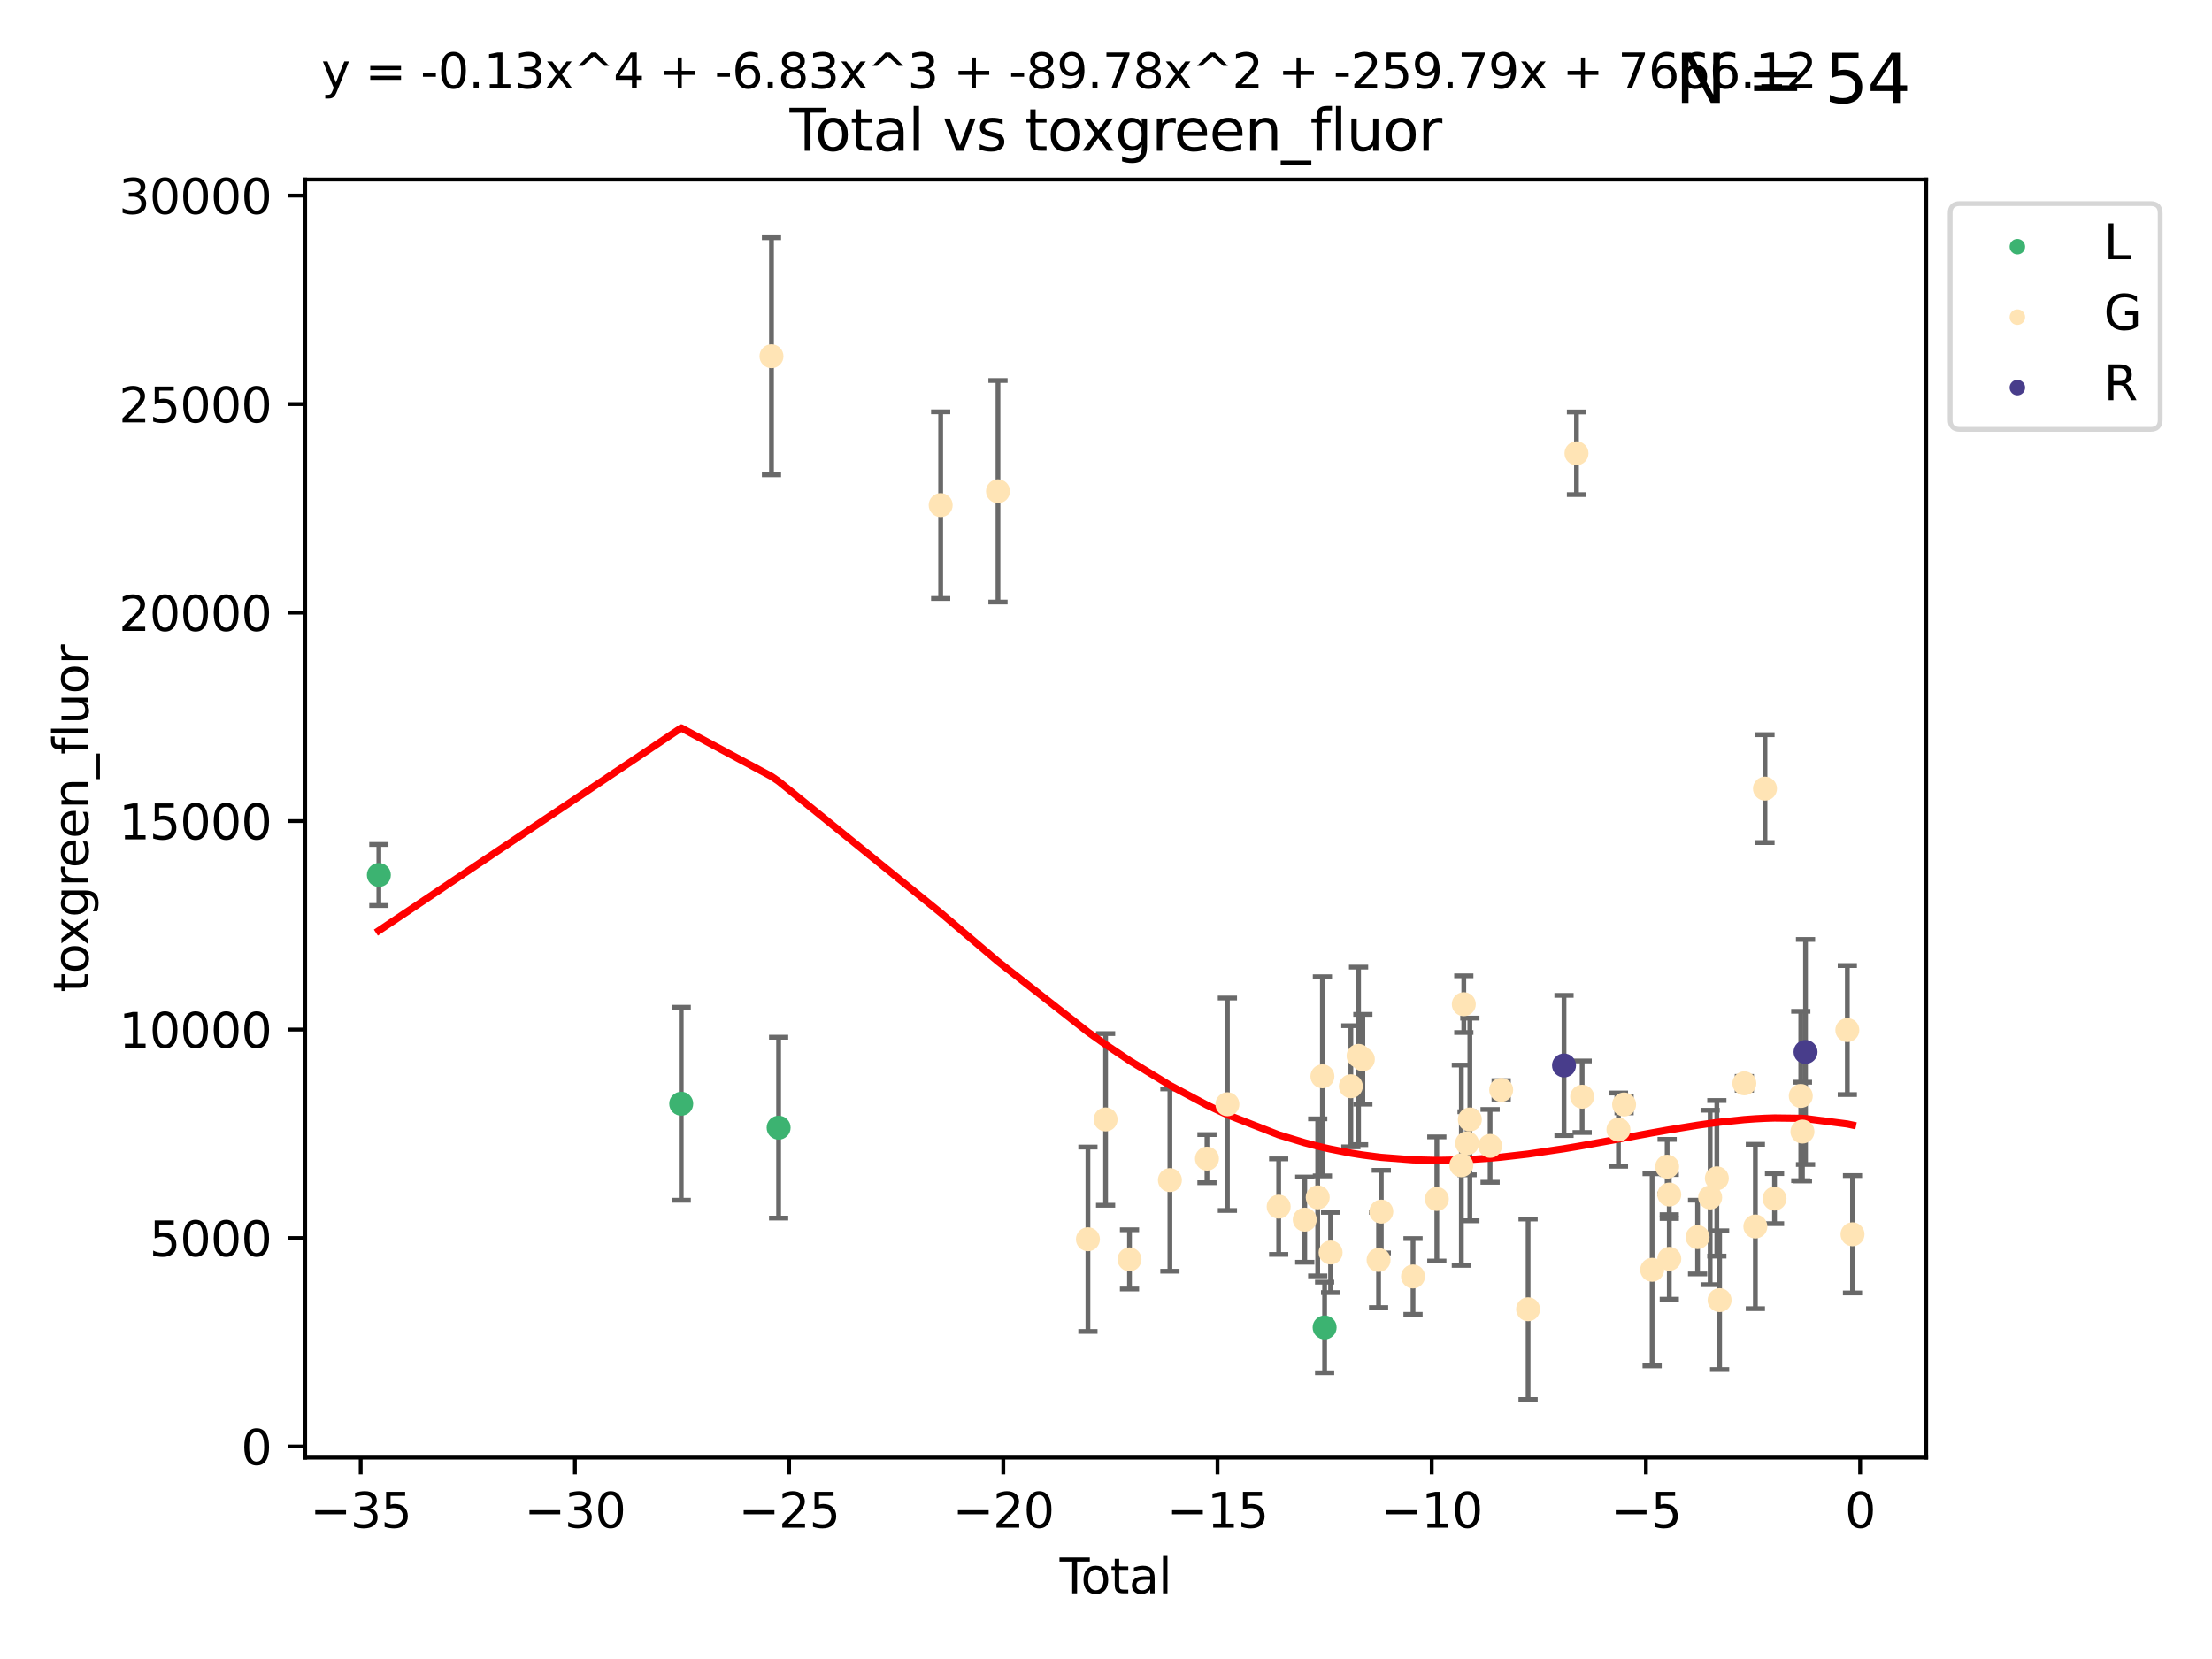<?xml version="1.0" encoding="utf-8" standalone="no"?>
<!DOCTYPE svg PUBLIC "-//W3C//DTD SVG 1.1//EN"
  "http://www.w3.org/Graphics/SVG/1.1/DTD/svg11.dtd">
<svg xmlns:xlink="http://www.w3.org/1999/xlink" width="460.8pt" height="345.6pt" viewBox="0 0 460.8 345.6" xmlns="http://www.w3.org/2000/svg" version="1.1">
 <defs>
  <style type="text/css">*{stroke-linejoin: round; stroke-linecap: butt}</style>
 </defs>
 <g id="figure_1">
  <g id="patch_1">
   <path d="M 0 345.6 
L 460.8 345.6 
L 460.8 0 
L 0 0 
z
" style="fill: #ffffff"/>
  </g>
  <g id="axes_1">
   <g id="patch_2">
    <path d="M 63.571 303.64 
L 401.26 303.64 
L 401.26 37.411 
L 63.571 37.411 
z
" style="fill: #ffffff"/>
   </g>
   <g id="PathCollection_1">
    <defs>
     <path id="m0a70b13684" d="M 0 1.118 
C 0.297 1.118 0.581 1 0.791 0.791 
C 1 0.581 1.118 0.297 1.118 0 
C 1.118 -0.297 1 -0.581 0.791 -0.791 
C 0.581 -1 0.297 -1.118 0 -1.118 
C -0.297 -1.118 -0.581 -1 -0.791 -0.791 
C -1 -0.581 -1.118 -0.297 -1.118 0 
C -1.118 0.297 -1 0.581 -0.791 0.791 
C -0.581 1 -0.297 1.118 0 1.118 
z
" style="stroke: #3cb371"/>
    </defs>
    <g clip-path="url(#p96808f5b51)">
     <use xlink:href="#m0a70b13684" x="78.921" y="182.274" style="fill: #3cb371; stroke: #3cb371"/>
     <use xlink:href="#m0a70b13684" x="141.91" y="229.93" style="fill: #3cb371; stroke: #3cb371"/>
     <use xlink:href="#m0a70b13684" x="162.201" y="234.914" style="fill: #3cb371; stroke: #3cb371"/>
     <use xlink:href="#m0a70b13684" x="275.942" y="276.537" style="fill: #3cb371; stroke: #3cb371"/>
    </g>
   </g>
   <g id="PathCollection_2">
    <defs>
     <path id="m9580785bab" d="M 0 1.118 
C 0.297 1.118 0.581 1 0.791 0.791 
C 1 0.581 1.118 0.297 1.118 0 
C 1.118 -0.297 1 -0.581 0.791 -0.791 
C 0.581 -1 0.297 -1.118 0 -1.118 
C -0.297 -1.118 -0.581 -1 -0.791 -0.791 
C -1 -0.581 -1.118 -0.297 -1.118 0 
C -1.118 0.297 -1 0.581 -0.791 0.791 
C -0.581 1 -0.297 1.118 0 1.118 
z
" style="stroke: #ffe4b5"/>
    </defs>
    <g clip-path="url(#p96808f5b51)">
     <use xlink:href="#m9580785bab" x="160.714" y="74.208" style="fill: #ffe4b5; stroke: #ffe4b5"/>
     <use xlink:href="#m9580785bab" x="195.959" y="105.23" style="fill: #ffe4b5; stroke: #ffe4b5"/>
     <use xlink:href="#m9580785bab" x="207.898" y="102.342" style="fill: #ffe4b5; stroke: #ffe4b5"/>
     <use xlink:href="#m9580785bab" x="226.634" y="258.16" style="fill: #ffe4b5; stroke: #ffe4b5"/>
     <use xlink:href="#m9580785bab" x="230.316" y="233.197" style="fill: #ffe4b5; stroke: #ffe4b5"/>
     <use xlink:href="#m9580785bab" x="235.295" y="262.355" style="fill: #ffe4b5; stroke: #ffe4b5"/>
     <use xlink:href="#m9580785bab" x="243.713" y="245.833" style="fill: #ffe4b5; stroke: #ffe4b5"/>
     <use xlink:href="#m9580785bab" x="251.433" y="241.366" style="fill: #ffe4b5; stroke: #ffe4b5"/>
     <use xlink:href="#m9580785bab" x="255.691" y="230.034" style="fill: #ffe4b5; stroke: #ffe4b5"/>
     <use xlink:href="#m9580785bab" x="266.372" y="251.371" style="fill: #ffe4b5; stroke: #ffe4b5"/>
     <use xlink:href="#m9580785bab" x="271.803" y="254.078" style="fill: #ffe4b5; stroke: #ffe4b5"/>
     <use xlink:href="#m9580785bab" x="274.503" y="249.435" style="fill: #ffe4b5; stroke: #ffe4b5"/>
     <use xlink:href="#m9580785bab" x="275.482" y="224.22" style="fill: #ffe4b5; stroke: #ffe4b5"/>
     <use xlink:href="#m9580785bab" x="277.188" y="260.922" style="fill: #ffe4b5; stroke: #ffe4b5"/>
     <use xlink:href="#m9580785bab" x="281.41" y="226.288" style="fill: #ffe4b5; stroke: #ffe4b5"/>
     <use xlink:href="#m9580785bab" x="283.014" y="219.956" style="fill: #ffe4b5; stroke: #ffe4b5"/>
     <use xlink:href="#m9580785bab" x="283.907" y="220.66" style="fill: #ffe4b5; stroke: #ffe4b5"/>
     <use xlink:href="#m9580785bab" x="287.182" y="262.473" style="fill: #ffe4b5; stroke: #ffe4b5"/>
     <use xlink:href="#m9580785bab" x="287.748" y="252.406" style="fill: #ffe4b5; stroke: #ffe4b5"/>
     <use xlink:href="#m9580785bab" x="294.358" y="265.915" style="fill: #ffe4b5; stroke: #ffe4b5"/>
     <use xlink:href="#m9580785bab" x="299.317" y="249.77" style="fill: #ffe4b5; stroke: #ffe4b5"/>
     <use xlink:href="#m9580785bab" x="304.426" y="242.746" style="fill: #ffe4b5; stroke: #ffe4b5"/>
     <use xlink:href="#m9580785bab" x="304.935" y="209.192" style="fill: #ffe4b5; stroke: #ffe4b5"/>
     <use xlink:href="#m9580785bab" x="305.623" y="238.161" style="fill: #ffe4b5; stroke: #ffe4b5"/>
     <use xlink:href="#m9580785bab" x="306.199" y="233.201" style="fill: #ffe4b5; stroke: #ffe4b5"/>
     <use xlink:href="#m9580785bab" x="310.416" y="238.706" style="fill: #ffe4b5; stroke: #ffe4b5"/>
     <use xlink:href="#m9580785bab" x="312.721" y="227.045" style="fill: #ffe4b5; stroke: #ffe4b5"/>
     <use xlink:href="#m9580785bab" x="318.328" y="272.743" style="fill: #ffe4b5; stroke: #ffe4b5"/>
     <use xlink:href="#m9580785bab" x="328.411" y="94.432" style="fill: #ffe4b5; stroke: #ffe4b5"/>
     <use xlink:href="#m9580785bab" x="329.592" y="228.467" style="fill: #ffe4b5; stroke: #ffe4b5"/>
     <use xlink:href="#m9580785bab" x="337.151" y="235.325" style="fill: #ffe4b5; stroke: #ffe4b5"/>
     <use xlink:href="#m9580785bab" x="338.328" y="230.083" style="fill: #ffe4b5; stroke: #ffe4b5"/>
     <use xlink:href="#m9580785bab" x="344.169" y="264.527" style="fill: #ffe4b5; stroke: #ffe4b5"/>
     <use xlink:href="#m9580785bab" x="347.297" y="243.04" style="fill: #ffe4b5; stroke: #ffe4b5"/>
     <use xlink:href="#m9580785bab" x="347.735" y="248.851" style="fill: #ffe4b5; stroke: #ffe4b5"/>
     <use xlink:href="#m9580785bab" x="347.744" y="262.246" style="fill: #ffe4b5; stroke: #ffe4b5"/>
     <use xlink:href="#m9580785bab" x="353.636" y="257.711" style="fill: #ffe4b5; stroke: #ffe4b5"/>
     <use xlink:href="#m9580785bab" x="356.257" y="249.454" style="fill: #ffe4b5; stroke: #ffe4b5"/>
     <use xlink:href="#m9580785bab" x="357.648" y="245.466" style="fill: #ffe4b5; stroke: #ffe4b5"/>
     <use xlink:href="#m9580785bab" x="358.225" y="270.848" style="fill: #ffe4b5; stroke: #ffe4b5"/>
     <use xlink:href="#m9580785bab" x="363.379" y="225.684" style="fill: #ffe4b5; stroke: #ffe4b5"/>
     <use xlink:href="#m9580785bab" x="365.674" y="255.503" style="fill: #ffe4b5; stroke: #ffe4b5"/>
     <use xlink:href="#m9580785bab" x="367.676" y="164.284" style="fill: #ffe4b5; stroke: #ffe4b5"/>
     <use xlink:href="#m9580785bab" x="369.667" y="249.691" style="fill: #ffe4b5; stroke: #ffe4b5"/>
     <use xlink:href="#m9580785bab" x="375.136" y="228.311" style="fill: #ffe4b5; stroke: #ffe4b5"/>
     <use xlink:href="#m9580785bab" x="375.48" y="235.728" style="fill: #ffe4b5; stroke: #ffe4b5"/>
     <use xlink:href="#m9580785bab" x="384.832" y="214.584" style="fill: #ffe4b5; stroke: #ffe4b5"/>
     <use xlink:href="#m9580785bab" x="385.911" y="257.123" style="fill: #ffe4b5; stroke: #ffe4b5"/>
    </g>
   </g>
   <g id="PathCollection_3">
    <defs>
     <path id="m09618c2d4d" d="M 0 1.118 
C 0.297 1.118 0.581 1 0.791 0.791 
C 1 0.581 1.118 0.297 1.118 0 
C 1.118 -0.297 1 -0.581 0.791 -0.791 
C 0.581 -1 0.297 -1.118 0 -1.118 
C -0.297 -1.118 -0.581 -1 -0.791 -0.791 
C -1 -0.581 -1.118 -0.297 -1.118 0 
C -1.118 0.297 -1 0.581 -0.791 0.791 
C -0.581 1 -0.297 1.118 0 1.118 
z
" style="stroke: #483d8b"/>
    </defs>
    <g clip-path="url(#p96808f5b51)">
     <use xlink:href="#m09618c2d4d" x="325.813" y="221.954" style="fill: #483d8b; stroke: #483d8b"/>
     <use xlink:href="#m09618c2d4d" x="376.126" y="219.142" style="fill: #483d8b; stroke: #483d8b"/>
    </g>
   </g>
   <g id="matplotlib.axis_1">
    <g id="xtick_1">
     <g id="line2d_1">
      <defs>
       <path id="mba2f8701ba" d="M 0 0 
L 0 3.5 
" style="stroke: #000000; stroke-width: 0.8"/>
      </defs>
      <g>
       <use xlink:href="#mba2f8701ba" x="75.138" y="303.64" style="stroke: #000000; stroke-width: 0.8"/>
      </g>
     </g>
     <g id="text_1">
      <!-- −35 -->
      <g transform="translate(64.586 318.238)scale(0.1 -0.1)">
       <defs>
        <path id="DejaVuSans-2212" d="M 678 2272 
L 4684 2272 
L 4684 1741 
L 678 1741 
L 678 2272 
z
" transform="scale(0.016)"/>
        <path id="DejaVuSans-33" d="M 2597 2516 
Q 3050 2419 3304 2112 
Q 3559 1806 3559 1356 
Q 3559 666 3084 287 
Q 2609 -91 1734 -91 
Q 1441 -91 1130 -33 
Q 819 25 488 141 
L 488 750 
Q 750 597 1062 519 
Q 1375 441 1716 441 
Q 2309 441 2620 675 
Q 2931 909 2931 1356 
Q 2931 1769 2642 2001 
Q 2353 2234 1838 2234 
L 1294 2234 
L 1294 2753 
L 1863 2753 
Q 2328 2753 2575 2939 
Q 2822 3125 2822 3475 
Q 2822 3834 2567 4026 
Q 2313 4219 1838 4219 
Q 1578 4219 1281 4162 
Q 984 4106 628 3988 
L 628 4550 
Q 988 4650 1302 4700 
Q 1616 4750 1894 4750 
Q 2613 4750 3031 4423 
Q 3450 4097 3450 3541 
Q 3450 3153 3228 2886 
Q 3006 2619 2597 2516 
z
" transform="scale(0.016)"/>
        <path id="DejaVuSans-35" d="M 691 4666 
L 3169 4666 
L 3169 4134 
L 1269 4134 
L 1269 2991 
Q 1406 3038 1543 3061 
Q 1681 3084 1819 3084 
Q 2600 3084 3056 2656 
Q 3513 2228 3513 1497 
Q 3513 744 3044 326 
Q 2575 -91 1722 -91 
Q 1428 -91 1123 -41 
Q 819 9 494 109 
L 494 744 
Q 775 591 1075 516 
Q 1375 441 1709 441 
Q 2250 441 2565 725 
Q 2881 1009 2881 1497 
Q 2881 1984 2565 2268 
Q 2250 2553 1709 2553 
Q 1456 2553 1204 2497 
Q 953 2441 691 2322 
L 691 4666 
z
" transform="scale(0.016)"/>
       </defs>
       <use xlink:href="#DejaVuSans-2212"/>
       <use xlink:href="#DejaVuSans-33" x="83.789"/>
       <use xlink:href="#DejaVuSans-35" x="147.412"/>
      </g>
     </g>
    </g>
    <g id="xtick_2">
     <g id="line2d_2">
      <g>
       <use xlink:href="#mba2f8701ba" x="119.762" y="303.64" style="stroke: #000000; stroke-width: 0.8"/>
      </g>
     </g>
     <g id="text_2">
      <!-- −30 -->
      <g transform="translate(109.209 318.238)scale(0.1 -0.1)">
       <defs>
        <path id="DejaVuSans-30" d="M 2034 4250 
Q 1547 4250 1301 3770 
Q 1056 3291 1056 2328 
Q 1056 1369 1301 889 
Q 1547 409 2034 409 
Q 2525 409 2770 889 
Q 3016 1369 3016 2328 
Q 3016 3291 2770 3770 
Q 2525 4250 2034 4250 
z
M 2034 4750 
Q 2819 4750 3233 4129 
Q 3647 3509 3647 2328 
Q 3647 1150 3233 529 
Q 2819 -91 2034 -91 
Q 1250 -91 836 529 
Q 422 1150 422 2328 
Q 422 3509 836 4129 
Q 1250 4750 2034 4750 
z
" transform="scale(0.016)"/>
       </defs>
       <use xlink:href="#DejaVuSans-2212"/>
       <use xlink:href="#DejaVuSans-33" x="83.789"/>
       <use xlink:href="#DejaVuSans-30" x="147.412"/>
      </g>
     </g>
    </g>
    <g id="xtick_3">
     <g id="line2d_3">
      <g>
       <use xlink:href="#mba2f8701ba" x="164.385" y="303.64" style="stroke: #000000; stroke-width: 0.8"/>
      </g>
     </g>
     <g id="text_3">
      <!-- −25 -->
      <g transform="translate(153.833 318.238)scale(0.1 -0.1)">
       <defs>
        <path id="DejaVuSans-32" d="M 1228 531 
L 3431 531 
L 3431 0 
L 469 0 
L 469 531 
Q 828 903 1448 1529 
Q 2069 2156 2228 2338 
Q 2531 2678 2651 2914 
Q 2772 3150 2772 3378 
Q 2772 3750 2511 3984 
Q 2250 4219 1831 4219 
Q 1534 4219 1204 4116 
Q 875 4013 500 3803 
L 500 4441 
Q 881 4594 1212 4672 
Q 1544 4750 1819 4750 
Q 2544 4750 2975 4387 
Q 3406 4025 3406 3419 
Q 3406 3131 3298 2873 
Q 3191 2616 2906 2266 
Q 2828 2175 2409 1742 
Q 1991 1309 1228 531 
z
" transform="scale(0.016)"/>
       </defs>
       <use xlink:href="#DejaVuSans-2212"/>
       <use xlink:href="#DejaVuSans-32" x="83.789"/>
       <use xlink:href="#DejaVuSans-35" x="147.412"/>
      </g>
     </g>
    </g>
    <g id="xtick_4">
     <g id="line2d_4">
      <g>
       <use xlink:href="#mba2f8701ba" x="209.008" y="303.64" style="stroke: #000000; stroke-width: 0.8"/>
      </g>
     </g>
     <g id="text_4">
      <!-- −20 -->
      <g transform="translate(198.456 318.238)scale(0.1 -0.1)">
       <use xlink:href="#DejaVuSans-2212"/>
       <use xlink:href="#DejaVuSans-32" x="83.789"/>
       <use xlink:href="#DejaVuSans-30" x="147.412"/>
      </g>
     </g>
    </g>
    <g id="xtick_5">
     <g id="line2d_5">
      <g>
       <use xlink:href="#mba2f8701ba" x="253.632" y="303.64" style="stroke: #000000; stroke-width: 0.8"/>
      </g>
     </g>
     <g id="text_5">
      <!-- −15 -->
      <g transform="translate(243.079 318.238)scale(0.1 -0.1)">
       <defs>
        <path id="DejaVuSans-31" d="M 794 531 
L 1825 531 
L 1825 4091 
L 703 3866 
L 703 4441 
L 1819 4666 
L 2450 4666 
L 2450 531 
L 3481 531 
L 3481 0 
L 794 0 
L 794 531 
z
" transform="scale(0.016)"/>
       </defs>
       <use xlink:href="#DejaVuSans-2212"/>
       <use xlink:href="#DejaVuSans-31" x="83.789"/>
       <use xlink:href="#DejaVuSans-35" x="147.412"/>
      </g>
     </g>
    </g>
    <g id="xtick_6">
     <g id="line2d_6">
      <g>
       <use xlink:href="#mba2f8701ba" x="298.255" y="303.64" style="stroke: #000000; stroke-width: 0.8"/>
      </g>
     </g>
     <g id="text_6">
      <!-- −10 -->
      <g transform="translate(287.703 318.238)scale(0.1 -0.1)">
       <use xlink:href="#DejaVuSans-2212"/>
       <use xlink:href="#DejaVuSans-31" x="83.789"/>
       <use xlink:href="#DejaVuSans-30" x="147.412"/>
      </g>
     </g>
    </g>
    <g id="xtick_7">
     <g id="line2d_7">
      <g>
       <use xlink:href="#mba2f8701ba" x="342.878" y="303.64" style="stroke: #000000; stroke-width: 0.8"/>
      </g>
     </g>
     <g id="text_7">
      <!-- −5 -->
      <g transform="translate(335.507 318.238)scale(0.1 -0.1)">
       <use xlink:href="#DejaVuSans-2212"/>
       <use xlink:href="#DejaVuSans-35" x="83.789"/>
      </g>
     </g>
    </g>
    <g id="xtick_8">
     <g id="line2d_8">
      <g>
       <use xlink:href="#mba2f8701ba" x="387.502" y="303.64" style="stroke: #000000; stroke-width: 0.8"/>
      </g>
     </g>
     <g id="text_8">
      <!-- 0 -->
      <g transform="translate(384.32 318.238)scale(0.1 -0.1)">
       <use xlink:href="#DejaVuSans-30"/>
      </g>
     </g>
    </g>
    <g id="text_9">
     <!-- Total -->
     <g transform="translate(220.739 331.917)scale(0.1 -0.1)">
      <defs>
       <path id="DejaVuSans-54" d="M -19 4666 
L 3928 4666 
L 3928 4134 
L 2272 4134 
L 2272 0 
L 1638 0 
L 1638 4134 
L -19 4134 
L -19 4666 
z
" transform="scale(0.016)"/>
       <path id="DejaVuSans-6f" d="M 1959 3097 
Q 1497 3097 1228 2736 
Q 959 2375 959 1747 
Q 959 1119 1226 758 
Q 1494 397 1959 397 
Q 2419 397 2687 759 
Q 2956 1122 2956 1747 
Q 2956 2369 2687 2733 
Q 2419 3097 1959 3097 
z
M 1959 3584 
Q 2709 3584 3137 3096 
Q 3566 2609 3566 1747 
Q 3566 888 3137 398 
Q 2709 -91 1959 -91 
Q 1206 -91 779 398 
Q 353 888 353 1747 
Q 353 2609 779 3096 
Q 1206 3584 1959 3584 
z
" transform="scale(0.016)"/>
       <path id="DejaVuSans-74" d="M 1172 4494 
L 1172 3500 
L 2356 3500 
L 2356 3053 
L 1172 3053 
L 1172 1153 
Q 1172 725 1289 603 
Q 1406 481 1766 481 
L 2356 481 
L 2356 0 
L 1766 0 
Q 1100 0 847 248 
Q 594 497 594 1153 
L 594 3053 
L 172 3053 
L 172 3500 
L 594 3500 
L 594 4494 
L 1172 4494 
z
" transform="scale(0.016)"/>
       <path id="DejaVuSans-61" d="M 2194 1759 
Q 1497 1759 1228 1600 
Q 959 1441 959 1056 
Q 959 750 1161 570 
Q 1363 391 1709 391 
Q 2188 391 2477 730 
Q 2766 1069 2766 1631 
L 2766 1759 
L 2194 1759 
z
M 3341 1997 
L 3341 0 
L 2766 0 
L 2766 531 
Q 2569 213 2275 61 
Q 1981 -91 1556 -91 
Q 1019 -91 701 211 
Q 384 513 384 1019 
Q 384 1609 779 1909 
Q 1175 2209 1959 2209 
L 2766 2209 
L 2766 2266 
Q 2766 2663 2505 2880 
Q 2244 3097 1772 3097 
Q 1472 3097 1187 3025 
Q 903 2953 641 2809 
L 641 3341 
Q 956 3463 1253 3523 
Q 1550 3584 1831 3584 
Q 2591 3584 2966 3190 
Q 3341 2797 3341 1997 
z
" transform="scale(0.016)"/>
       <path id="DejaVuSans-6c" d="M 603 4863 
L 1178 4863 
L 1178 0 
L 603 0 
L 603 4863 
z
" transform="scale(0.016)"/>
      </defs>
      <use xlink:href="#DejaVuSans-54"/>
      <use xlink:href="#DejaVuSans-6f" x="44.084"/>
      <use xlink:href="#DejaVuSans-74" x="105.266"/>
      <use xlink:href="#DejaVuSans-61" x="144.475"/>
      <use xlink:href="#DejaVuSans-6c" x="205.754"/>
     </g>
    </g>
   </g>
   <g id="matplotlib.axis_2">
    <g id="ytick_1">
     <g id="line2d_9">
      <defs>
       <path id="m983fa581bd" d="M 0 0 
L -3.5 0 
" style="stroke: #000000; stroke-width: 0.8"/>
      </defs>
      <g>
       <use xlink:href="#m983fa581bd" x="63.571" y="301.335" style="stroke: #000000; stroke-width: 0.8"/>
      </g>
     </g>
     <g id="text_10">
      <!-- 0 -->
      <g transform="translate(50.209 305.134)scale(0.1 -0.1)">
       <use xlink:href="#DejaVuSans-30"/>
      </g>
     </g>
    </g>
    <g id="ytick_2">
     <g id="line2d_10">
      <g>
       <use xlink:href="#m983fa581bd" x="63.571" y="257.905" style="stroke: #000000; stroke-width: 0.8"/>
      </g>
     </g>
     <g id="text_11">
      <!-- 5000 -->
      <g transform="translate(31.121 261.704)scale(0.1 -0.1)">
       <use xlink:href="#DejaVuSans-35"/>
       <use xlink:href="#DejaVuSans-30" x="63.623"/>
       <use xlink:href="#DejaVuSans-30" x="127.246"/>
       <use xlink:href="#DejaVuSans-30" x="190.869"/>
      </g>
     </g>
    </g>
    <g id="ytick_3">
     <g id="line2d_11">
      <g>
       <use xlink:href="#m983fa581bd" x="63.571" y="214.475" style="stroke: #000000; stroke-width: 0.8"/>
      </g>
     </g>
     <g id="text_12">
      <!-- 10000 -->
      <g transform="translate(24.759 218.275)scale(0.1 -0.1)">
       <use xlink:href="#DejaVuSans-31"/>
       <use xlink:href="#DejaVuSans-30" x="63.623"/>
       <use xlink:href="#DejaVuSans-30" x="127.246"/>
       <use xlink:href="#DejaVuSans-30" x="190.869"/>
       <use xlink:href="#DejaVuSans-30" x="254.492"/>
      </g>
     </g>
    </g>
    <g id="ytick_4">
     <g id="line2d_12">
      <g>
       <use xlink:href="#m983fa581bd" x="63.571" y="171.046" style="stroke: #000000; stroke-width: 0.8"/>
      </g>
     </g>
     <g id="text_13">
      <!-- 15000 -->
      <g transform="translate(24.759 174.845)scale(0.1 -0.1)">
       <use xlink:href="#DejaVuSans-31"/>
       <use xlink:href="#DejaVuSans-35" x="63.623"/>
       <use xlink:href="#DejaVuSans-30" x="127.246"/>
       <use xlink:href="#DejaVuSans-30" x="190.869"/>
       <use xlink:href="#DejaVuSans-30" x="254.492"/>
      </g>
     </g>
    </g>
    <g id="ytick_5">
     <g id="line2d_13">
      <g>
       <use xlink:href="#m983fa581bd" x="63.571" y="127.616" style="stroke: #000000; stroke-width: 0.8"/>
      </g>
     </g>
     <g id="text_14">
      <!-- 20000 -->
      <g transform="translate(24.759 131.415)scale(0.1 -0.1)">
       <use xlink:href="#DejaVuSans-32"/>
       <use xlink:href="#DejaVuSans-30" x="63.623"/>
       <use xlink:href="#DejaVuSans-30" x="127.246"/>
       <use xlink:href="#DejaVuSans-30" x="190.869"/>
       <use xlink:href="#DejaVuSans-30" x="254.492"/>
      </g>
     </g>
    </g>
    <g id="ytick_6">
     <g id="line2d_14">
      <g>
       <use xlink:href="#m983fa581bd" x="63.571" y="84.186" style="stroke: #000000; stroke-width: 0.8"/>
      </g>
     </g>
     <g id="text_15">
      <!-- 25000 -->
      <g transform="translate(24.759 87.985)scale(0.1 -0.1)">
       <use xlink:href="#DejaVuSans-32"/>
       <use xlink:href="#DejaVuSans-35" x="63.623"/>
       <use xlink:href="#DejaVuSans-30" x="127.246"/>
       <use xlink:href="#DejaVuSans-30" x="190.869"/>
       <use xlink:href="#DejaVuSans-30" x="254.492"/>
      </g>
     </g>
    </g>
    <g id="ytick_7">
     <g id="line2d_15">
      <g>
       <use xlink:href="#m983fa581bd" x="63.571" y="40.757" style="stroke: #000000; stroke-width: 0.8"/>
      </g>
     </g>
     <g id="text_16">
      <!-- 30000 -->
      <g transform="translate(24.759 44.556)scale(0.1 -0.1)">
       <use xlink:href="#DejaVuSans-33"/>
       <use xlink:href="#DejaVuSans-30" x="63.623"/>
       <use xlink:href="#DejaVuSans-30" x="127.246"/>
       <use xlink:href="#DejaVuSans-30" x="190.869"/>
       <use xlink:href="#DejaVuSans-30" x="254.492"/>
      </g>
     </g>
    </g>
    <g id="text_17">
     <!-- toxgreen_fluor -->
     <g transform="translate(18.401 206.72)rotate(-90)scale(0.1 -0.1)">
      <defs>
       <path id="DejaVuSans-78" d="M 3513 3500 
L 2247 1797 
L 3578 0 
L 2900 0 
L 1881 1375 
L 863 0 
L 184 0 
L 1544 1831 
L 300 3500 
L 978 3500 
L 1906 2253 
L 2834 3500 
L 3513 3500 
z
" transform="scale(0.016)"/>
       <path id="DejaVuSans-67" d="M 2906 1791 
Q 2906 2416 2648 2759 
Q 2391 3103 1925 3103 
Q 1463 3103 1205 2759 
Q 947 2416 947 1791 
Q 947 1169 1205 825 
Q 1463 481 1925 481 
Q 2391 481 2648 825 
Q 2906 1169 2906 1791 
z
M 3481 434 
Q 3481 -459 3084 -895 
Q 2688 -1331 1869 -1331 
Q 1566 -1331 1297 -1286 
Q 1028 -1241 775 -1147 
L 775 -588 
Q 1028 -725 1275 -790 
Q 1522 -856 1778 -856 
Q 2344 -856 2625 -561 
Q 2906 -266 2906 331 
L 2906 616 
Q 2728 306 2450 153 
Q 2172 0 1784 0 
Q 1141 0 747 490 
Q 353 981 353 1791 
Q 353 2603 747 3093 
Q 1141 3584 1784 3584 
Q 2172 3584 2450 3431 
Q 2728 3278 2906 2969 
L 2906 3500 
L 3481 3500 
L 3481 434 
z
" transform="scale(0.016)"/>
       <path id="DejaVuSans-72" d="M 2631 2963 
Q 2534 3019 2420 3045 
Q 2306 3072 2169 3072 
Q 1681 3072 1420 2755 
Q 1159 2438 1159 1844 
L 1159 0 
L 581 0 
L 581 3500 
L 1159 3500 
L 1159 2956 
Q 1341 3275 1631 3429 
Q 1922 3584 2338 3584 
Q 2397 3584 2469 3576 
Q 2541 3569 2628 3553 
L 2631 2963 
z
" transform="scale(0.016)"/>
       <path id="DejaVuSans-65" d="M 3597 1894 
L 3597 1613 
L 953 1613 
Q 991 1019 1311 708 
Q 1631 397 2203 397 
Q 2534 397 2845 478 
Q 3156 559 3463 722 
L 3463 178 
Q 3153 47 2828 -22 
Q 2503 -91 2169 -91 
Q 1331 -91 842 396 
Q 353 884 353 1716 
Q 353 2575 817 3079 
Q 1281 3584 2069 3584 
Q 2775 3584 3186 3129 
Q 3597 2675 3597 1894 
z
M 3022 2063 
Q 3016 2534 2758 2815 
Q 2500 3097 2075 3097 
Q 1594 3097 1305 2825 
Q 1016 2553 972 2059 
L 3022 2063 
z
" transform="scale(0.016)"/>
       <path id="DejaVuSans-6e" d="M 3513 2113 
L 3513 0 
L 2938 0 
L 2938 2094 
Q 2938 2591 2744 2837 
Q 2550 3084 2163 3084 
Q 1697 3084 1428 2787 
Q 1159 2491 1159 1978 
L 1159 0 
L 581 0 
L 581 3500 
L 1159 3500 
L 1159 2956 
Q 1366 3272 1645 3428 
Q 1925 3584 2291 3584 
Q 2894 3584 3203 3211 
Q 3513 2838 3513 2113 
z
" transform="scale(0.016)"/>
       <path id="DejaVuSans-5f" d="M 3263 -1063 
L 3263 -1509 
L -63 -1509 
L -63 -1063 
L 3263 -1063 
z
" transform="scale(0.016)"/>
       <path id="DejaVuSans-66" d="M 2375 4863 
L 2375 4384 
L 1825 4384 
Q 1516 4384 1395 4259 
Q 1275 4134 1275 3809 
L 1275 3500 
L 2222 3500 
L 2222 3053 
L 1275 3053 
L 1275 0 
L 697 0 
L 697 3053 
L 147 3053 
L 147 3500 
L 697 3500 
L 697 3744 
Q 697 4328 969 4595 
Q 1241 4863 1831 4863 
L 2375 4863 
z
" transform="scale(0.016)"/>
       <path id="DejaVuSans-75" d="M 544 1381 
L 544 3500 
L 1119 3500 
L 1119 1403 
Q 1119 906 1312 657 
Q 1506 409 1894 409 
Q 2359 409 2629 706 
Q 2900 1003 2900 1516 
L 2900 3500 
L 3475 3500 
L 3475 0 
L 2900 0 
L 2900 538 
Q 2691 219 2414 64 
Q 2138 -91 1772 -91 
Q 1169 -91 856 284 
Q 544 659 544 1381 
z
M 1991 3584 
L 1991 3584 
z
" transform="scale(0.016)"/>
      </defs>
      <use xlink:href="#DejaVuSans-74"/>
      <use xlink:href="#DejaVuSans-6f" x="39.209"/>
      <use xlink:href="#DejaVuSans-78" x="97.266"/>
      <use xlink:href="#DejaVuSans-67" x="156.445"/>
      <use xlink:href="#DejaVuSans-72" x="219.922"/>
      <use xlink:href="#DejaVuSans-65" x="258.785"/>
      <use xlink:href="#DejaVuSans-65" x="320.309"/>
      <use xlink:href="#DejaVuSans-6e" x="381.832"/>
      <use xlink:href="#DejaVuSans-5f" x="445.211"/>
      <use xlink:href="#DejaVuSans-66" x="495.211"/>
      <use xlink:href="#DejaVuSans-6c" x="530.416"/>
      <use xlink:href="#DejaVuSans-75" x="558.199"/>
      <use xlink:href="#DejaVuSans-6f" x="621.578"/>
      <use xlink:href="#DejaVuSans-72" x="682.76"/>
     </g>
    </g>
   </g>
   <g id="LineCollection_1">
    <path d="M 78.921 188.633 
L 78.921 175.915 
" clip-path="url(#p96808f5b51)" style="fill: none; stroke: #696969"/>
    <path d="M 141.91 250.036 
L 141.91 209.825 
" clip-path="url(#p96808f5b51)" style="fill: none; stroke: #696969"/>
    <path d="M 162.201 253.754 
L 162.201 216.074 
" clip-path="url(#p96808f5b51)" style="fill: none; stroke: #696969"/>
    <path d="M 275.942 285.973 
L 275.942 267.101 
" clip-path="url(#p96808f5b51)" style="fill: none; stroke: #696969"/>
   </g>
   <g id="line2d_16">
    <defs>
     <path id="m10abf048c3" d="M 2 0 
L -2 -0 
" style="stroke: #696969"/>
    </defs>
    <g clip-path="url(#p96808f5b51)">
     <use xlink:href="#m10abf048c3" x="78.921" y="188.633" style="fill: #696969; stroke: #696969"/>
     <use xlink:href="#m10abf048c3" x="141.91" y="250.036" style="fill: #696969; stroke: #696969"/>
     <use xlink:href="#m10abf048c3" x="162.201" y="253.754" style="fill: #696969; stroke: #696969"/>
     <use xlink:href="#m10abf048c3" x="275.942" y="285.973" style="fill: #696969; stroke: #696969"/>
    </g>
   </g>
   <g id="line2d_17">
    <g clip-path="url(#p96808f5b51)">
     <use xlink:href="#m10abf048c3" x="78.921" y="175.915" style="fill: #696969; stroke: #696969"/>
     <use xlink:href="#m10abf048c3" x="141.91" y="209.825" style="fill: #696969; stroke: #696969"/>
     <use xlink:href="#m10abf048c3" x="162.201" y="216.074" style="fill: #696969; stroke: #696969"/>
     <use xlink:href="#m10abf048c3" x="275.942" y="267.101" style="fill: #696969; stroke: #696969"/>
    </g>
   </g>
   <g id="LineCollection_2">
    <path d="M 160.714 98.904 
L 160.714 49.513 
" clip-path="url(#p96808f5b51)" style="fill: none; stroke: #696969"/>
    <path d="M 195.959 124.674 
L 195.959 85.787 
" clip-path="url(#p96808f5b51)" style="fill: none; stroke: #696969"/>
    <path d="M 207.898 125.416 
L 207.898 79.267 
" clip-path="url(#p96808f5b51)" style="fill: none; stroke: #696969"/>
    <path d="M 226.634 277.367 
L 226.634 238.952 
" clip-path="url(#p96808f5b51)" style="fill: none; stroke: #696969"/>
    <path d="M 230.316 251.079 
L 230.316 215.315 
" clip-path="url(#p96808f5b51)" style="fill: none; stroke: #696969"/>
    <path d="M 235.295 268.526 
L 235.295 256.183 
" clip-path="url(#p96808f5b51)" style="fill: none; stroke: #696969"/>
    <path d="M 243.713 264.821 
L 243.713 226.845 
" clip-path="url(#p96808f5b51)" style="fill: none; stroke: #696969"/>
    <path d="M 251.433 246.382 
L 251.433 236.35 
" clip-path="url(#p96808f5b51)" style="fill: none; stroke: #696969"/>
    <path d="M 255.691 252.165 
L 255.691 207.904 
" clip-path="url(#p96808f5b51)" style="fill: none; stroke: #696969"/>
    <path d="M 266.372 261.325 
L 266.372 241.418 
" clip-path="url(#p96808f5b51)" style="fill: none; stroke: #696969"/>
    <path d="M 271.803 262.958 
L 271.803 245.199 
" clip-path="url(#p96808f5b51)" style="fill: none; stroke: #696969"/>
    <path d="M 274.503 265.798 
L 274.503 233.072 
" clip-path="url(#p96808f5b51)" style="fill: none; stroke: #696969"/>
    <path d="M 275.482 244.963 
L 275.482 203.477 
" clip-path="url(#p96808f5b51)" style="fill: none; stroke: #696969"/>
    <path d="M 277.188 269.281 
L 277.188 252.563 
" clip-path="url(#p96808f5b51)" style="fill: none; stroke: #696969"/>
    <path d="M 281.41 238.906 
L 281.41 213.67 
" clip-path="url(#p96808f5b51)" style="fill: none; stroke: #696969"/>
    <path d="M 283.014 238.448 
L 283.014 201.464 
" clip-path="url(#p96808f5b51)" style="fill: none; stroke: #696969"/>
    <path d="M 283.907 230.012 
L 283.907 211.309 
" clip-path="url(#p96808f5b51)" style="fill: none; stroke: #696969"/>
    <path d="M 287.182 272.395 
L 287.182 252.552 
" clip-path="url(#p96808f5b51)" style="fill: none; stroke: #696969"/>
    <path d="M 287.748 261.014 
L 287.748 243.798 
" clip-path="url(#p96808f5b51)" style="fill: none; stroke: #696969"/>
    <path d="M 294.358 273.809 
L 294.358 258.021 
" clip-path="url(#p96808f5b51)" style="fill: none; stroke: #696969"/>
    <path d="M 299.317 262.702 
L 299.317 236.837 
" clip-path="url(#p96808f5b51)" style="fill: none; stroke: #696969"/>
    <path d="M 304.426 263.611 
L 304.426 221.882 
" clip-path="url(#p96808f5b51)" style="fill: none; stroke: #696969"/>
    <path d="M 304.935 215.095 
L 304.935 203.288 
" clip-path="url(#p96808f5b51)" style="fill: none; stroke: #696969"/>
    <path d="M 305.623 244.73 
L 305.623 231.591 
" clip-path="url(#p96808f5b51)" style="fill: none; stroke: #696969"/>
    <path d="M 306.199 254.312 
L 306.199 212.089 
" clip-path="url(#p96808f5b51)" style="fill: none; stroke: #696969"/>
    <path d="M 310.416 246.29 
L 310.416 231.121 
" clip-path="url(#p96808f5b51)" style="fill: none; stroke: #696969"/>
    <path d="M 312.721 228.967 
L 312.721 225.123 
" clip-path="url(#p96808f5b51)" style="fill: none; stroke: #696969"/>
    <path d="M 318.328 291.539 
L 318.328 253.947 
" clip-path="url(#p96808f5b51)" style="fill: none; stroke: #696969"/>
    <path d="M 328.411 103.045 
L 328.411 85.818 
" clip-path="url(#p96808f5b51)" style="fill: none; stroke: #696969"/>
    <path d="M 329.592 235.916 
L 329.592 221.019 
" clip-path="url(#p96808f5b51)" style="fill: none; stroke: #696969"/>
    <path d="M 337.151 242.952 
L 337.151 227.697 
" clip-path="url(#p96808f5b51)" style="fill: none; stroke: #696969"/>
    <path d="M 338.328 231.824 
L 338.328 228.342 
" clip-path="url(#p96808f5b51)" style="fill: none; stroke: #696969"/>
    <path d="M 344.169 284.538 
L 344.169 244.516 
" clip-path="url(#p96808f5b51)" style="fill: none; stroke: #696969"/>
    <path d="M 347.297 248.728 
L 347.297 237.353 
" clip-path="url(#p96808f5b51)" style="fill: none; stroke: #696969"/>
    <path d="M 347.735 253.038 
L 347.735 244.665 
" clip-path="url(#p96808f5b51)" style="fill: none; stroke: #696969"/>
    <path d="M 347.744 270.657 
L 347.744 253.834 
" clip-path="url(#p96808f5b51)" style="fill: none; stroke: #696969"/>
    <path d="M 353.636 265.392 
L 353.636 250.03 
" clip-path="url(#p96808f5b51)" style="fill: none; stroke: #696969"/>
    <path d="M 356.257 267.629 
L 356.257 231.279 
" clip-path="url(#p96808f5b51)" style="fill: none; stroke: #696969"/>
    <path d="M 357.648 261.673 
L 357.648 229.259 
" clip-path="url(#p96808f5b51)" style="fill: none; stroke: #696969"/>
    <path d="M 358.225 285.299 
L 358.225 256.398 
" clip-path="url(#p96808f5b51)" style="fill: none; stroke: #696969"/>
    <path d="M 363.379 227.125 
L 363.379 224.243 
" clip-path="url(#p96808f5b51)" style="fill: none; stroke: #696969"/>
    <path d="M 365.674 272.624 
L 365.674 238.382 
" clip-path="url(#p96808f5b51)" style="fill: none; stroke: #696969"/>
    <path d="M 367.676 175.52 
L 367.676 153.047 
" clip-path="url(#p96808f5b51)" style="fill: none; stroke: #696969"/>
    <path d="M 369.667 254.905 
L 369.667 244.477 
" clip-path="url(#p96808f5b51)" style="fill: none; stroke: #696969"/>
    <path d="M 375.136 245.954 
L 375.136 210.668 
" clip-path="url(#p96808f5b51)" style="fill: none; stroke: #696969"/>
    <path d="M 375.48 246.008 
L 375.48 225.448 
" clip-path="url(#p96808f5b51)" style="fill: none; stroke: #696969"/>
    <path d="M 384.832 228.025 
L 384.832 201.143 
" clip-path="url(#p96808f5b51)" style="fill: none; stroke: #696969"/>
    <path d="M 385.911 269.354 
L 385.911 244.892 
" clip-path="url(#p96808f5b51)" style="fill: none; stroke: #696969"/>
   </g>
   <g id="line2d_18">
    <g clip-path="url(#p96808f5b51)">
     <use xlink:href="#m10abf048c3" x="160.714" y="98.904" style="fill: #696969; stroke: #696969"/>
     <use xlink:href="#m10abf048c3" x="195.959" y="124.674" style="fill: #696969; stroke: #696969"/>
     <use xlink:href="#m10abf048c3" x="207.898" y="125.416" style="fill: #696969; stroke: #696969"/>
     <use xlink:href="#m10abf048c3" x="226.634" y="277.367" style="fill: #696969; stroke: #696969"/>
     <use xlink:href="#m10abf048c3" x="230.316" y="251.079" style="fill: #696969; stroke: #696969"/>
     <use xlink:href="#m10abf048c3" x="235.295" y="268.526" style="fill: #696969; stroke: #696969"/>
     <use xlink:href="#m10abf048c3" x="243.713" y="264.821" style="fill: #696969; stroke: #696969"/>
     <use xlink:href="#m10abf048c3" x="251.433" y="246.382" style="fill: #696969; stroke: #696969"/>
     <use xlink:href="#m10abf048c3" x="255.691" y="252.165" style="fill: #696969; stroke: #696969"/>
     <use xlink:href="#m10abf048c3" x="266.372" y="261.325" style="fill: #696969; stroke: #696969"/>
     <use xlink:href="#m10abf048c3" x="271.803" y="262.958" style="fill: #696969; stroke: #696969"/>
     <use xlink:href="#m10abf048c3" x="274.503" y="265.798" style="fill: #696969; stroke: #696969"/>
     <use xlink:href="#m10abf048c3" x="275.482" y="244.963" style="fill: #696969; stroke: #696969"/>
     <use xlink:href="#m10abf048c3" x="277.188" y="269.281" style="fill: #696969; stroke: #696969"/>
     <use xlink:href="#m10abf048c3" x="281.41" y="238.906" style="fill: #696969; stroke: #696969"/>
     <use xlink:href="#m10abf048c3" x="283.014" y="238.448" style="fill: #696969; stroke: #696969"/>
     <use xlink:href="#m10abf048c3" x="283.907" y="230.012" style="fill: #696969; stroke: #696969"/>
     <use xlink:href="#m10abf048c3" x="287.182" y="272.395" style="fill: #696969; stroke: #696969"/>
     <use xlink:href="#m10abf048c3" x="287.748" y="261.014" style="fill: #696969; stroke: #696969"/>
     <use xlink:href="#m10abf048c3" x="294.358" y="273.809" style="fill: #696969; stroke: #696969"/>
     <use xlink:href="#m10abf048c3" x="299.317" y="262.702" style="fill: #696969; stroke: #696969"/>
     <use xlink:href="#m10abf048c3" x="304.426" y="263.611" style="fill: #696969; stroke: #696969"/>
     <use xlink:href="#m10abf048c3" x="304.935" y="215.095" style="fill: #696969; stroke: #696969"/>
     <use xlink:href="#m10abf048c3" x="305.623" y="244.73" style="fill: #696969; stroke: #696969"/>
     <use xlink:href="#m10abf048c3" x="306.199" y="254.312" style="fill: #696969; stroke: #696969"/>
     <use xlink:href="#m10abf048c3" x="310.416" y="246.29" style="fill: #696969; stroke: #696969"/>
     <use xlink:href="#m10abf048c3" x="312.721" y="228.967" style="fill: #696969; stroke: #696969"/>
     <use xlink:href="#m10abf048c3" x="318.328" y="291.539" style="fill: #696969; stroke: #696969"/>
     <use xlink:href="#m10abf048c3" x="328.411" y="103.045" style="fill: #696969; stroke: #696969"/>
     <use xlink:href="#m10abf048c3" x="329.592" y="235.916" style="fill: #696969; stroke: #696969"/>
     <use xlink:href="#m10abf048c3" x="337.151" y="242.952" style="fill: #696969; stroke: #696969"/>
     <use xlink:href="#m10abf048c3" x="338.328" y="231.824" style="fill: #696969; stroke: #696969"/>
     <use xlink:href="#m10abf048c3" x="344.169" y="284.538" style="fill: #696969; stroke: #696969"/>
     <use xlink:href="#m10abf048c3" x="347.297" y="248.728" style="fill: #696969; stroke: #696969"/>
     <use xlink:href="#m10abf048c3" x="347.735" y="253.038" style="fill: #696969; stroke: #696969"/>
     <use xlink:href="#m10abf048c3" x="347.744" y="270.657" style="fill: #696969; stroke: #696969"/>
     <use xlink:href="#m10abf048c3" x="353.636" y="265.392" style="fill: #696969; stroke: #696969"/>
     <use xlink:href="#m10abf048c3" x="356.257" y="267.629" style="fill: #696969; stroke: #696969"/>
     <use xlink:href="#m10abf048c3" x="357.648" y="261.673" style="fill: #696969; stroke: #696969"/>
     <use xlink:href="#m10abf048c3" x="358.225" y="285.299" style="fill: #696969; stroke: #696969"/>
     <use xlink:href="#m10abf048c3" x="363.379" y="227.125" style="fill: #696969; stroke: #696969"/>
     <use xlink:href="#m10abf048c3" x="365.674" y="272.624" style="fill: #696969; stroke: #696969"/>
     <use xlink:href="#m10abf048c3" x="367.676" y="175.52" style="fill: #696969; stroke: #696969"/>
     <use xlink:href="#m10abf048c3" x="369.667" y="254.905" style="fill: #696969; stroke: #696969"/>
     <use xlink:href="#m10abf048c3" x="375.136" y="245.954" style="fill: #696969; stroke: #696969"/>
     <use xlink:href="#m10abf048c3" x="375.48" y="246.008" style="fill: #696969; stroke: #696969"/>
     <use xlink:href="#m10abf048c3" x="384.832" y="228.025" style="fill: #696969; stroke: #696969"/>
     <use xlink:href="#m10abf048c3" x="385.911" y="269.354" style="fill: #696969; stroke: #696969"/>
    </g>
   </g>
   <g id="line2d_19">
    <g clip-path="url(#p96808f5b51)">
     <use xlink:href="#m10abf048c3" x="160.714" y="49.513" style="fill: #696969; stroke: #696969"/>
     <use xlink:href="#m10abf048c3" x="195.959" y="85.787" style="fill: #696969; stroke: #696969"/>
     <use xlink:href="#m10abf048c3" x="207.898" y="79.267" style="fill: #696969; stroke: #696969"/>
     <use xlink:href="#m10abf048c3" x="226.634" y="238.952" style="fill: #696969; stroke: #696969"/>
     <use xlink:href="#m10abf048c3" x="230.316" y="215.315" style="fill: #696969; stroke: #696969"/>
     <use xlink:href="#m10abf048c3" x="235.295" y="256.183" style="fill: #696969; stroke: #696969"/>
     <use xlink:href="#m10abf048c3" x="243.713" y="226.845" style="fill: #696969; stroke: #696969"/>
     <use xlink:href="#m10abf048c3" x="251.433" y="236.35" style="fill: #696969; stroke: #696969"/>
     <use xlink:href="#m10abf048c3" x="255.691" y="207.904" style="fill: #696969; stroke: #696969"/>
     <use xlink:href="#m10abf048c3" x="266.372" y="241.418" style="fill: #696969; stroke: #696969"/>
     <use xlink:href="#m10abf048c3" x="271.803" y="245.199" style="fill: #696969; stroke: #696969"/>
     <use xlink:href="#m10abf048c3" x="274.503" y="233.072" style="fill: #696969; stroke: #696969"/>
     <use xlink:href="#m10abf048c3" x="275.482" y="203.477" style="fill: #696969; stroke: #696969"/>
     <use xlink:href="#m10abf048c3" x="277.188" y="252.563" style="fill: #696969; stroke: #696969"/>
     <use xlink:href="#m10abf048c3" x="281.41" y="213.67" style="fill: #696969; stroke: #696969"/>
     <use xlink:href="#m10abf048c3" x="283.014" y="201.464" style="fill: #696969; stroke: #696969"/>
     <use xlink:href="#m10abf048c3" x="283.907" y="211.309" style="fill: #696969; stroke: #696969"/>
     <use xlink:href="#m10abf048c3" x="287.182" y="252.552" style="fill: #696969; stroke: #696969"/>
     <use xlink:href="#m10abf048c3" x="287.748" y="243.798" style="fill: #696969; stroke: #696969"/>
     <use xlink:href="#m10abf048c3" x="294.358" y="258.021" style="fill: #696969; stroke: #696969"/>
     <use xlink:href="#m10abf048c3" x="299.317" y="236.837" style="fill: #696969; stroke: #696969"/>
     <use xlink:href="#m10abf048c3" x="304.426" y="221.882" style="fill: #696969; stroke: #696969"/>
     <use xlink:href="#m10abf048c3" x="304.935" y="203.288" style="fill: #696969; stroke: #696969"/>
     <use xlink:href="#m10abf048c3" x="305.623" y="231.591" style="fill: #696969; stroke: #696969"/>
     <use xlink:href="#m10abf048c3" x="306.199" y="212.089" style="fill: #696969; stroke: #696969"/>
     <use xlink:href="#m10abf048c3" x="310.416" y="231.121" style="fill: #696969; stroke: #696969"/>
     <use xlink:href="#m10abf048c3" x="312.721" y="225.123" style="fill: #696969; stroke: #696969"/>
     <use xlink:href="#m10abf048c3" x="318.328" y="253.947" style="fill: #696969; stroke: #696969"/>
     <use xlink:href="#m10abf048c3" x="328.411" y="85.818" style="fill: #696969; stroke: #696969"/>
     <use xlink:href="#m10abf048c3" x="329.592" y="221.019" style="fill: #696969; stroke: #696969"/>
     <use xlink:href="#m10abf048c3" x="337.151" y="227.697" style="fill: #696969; stroke: #696969"/>
     <use xlink:href="#m10abf048c3" x="338.328" y="228.342" style="fill: #696969; stroke: #696969"/>
     <use xlink:href="#m10abf048c3" x="344.169" y="244.516" style="fill: #696969; stroke: #696969"/>
     <use xlink:href="#m10abf048c3" x="347.297" y="237.353" style="fill: #696969; stroke: #696969"/>
     <use xlink:href="#m10abf048c3" x="347.735" y="244.665" style="fill: #696969; stroke: #696969"/>
     <use xlink:href="#m10abf048c3" x="347.744" y="253.834" style="fill: #696969; stroke: #696969"/>
     <use xlink:href="#m10abf048c3" x="353.636" y="250.03" style="fill: #696969; stroke: #696969"/>
     <use xlink:href="#m10abf048c3" x="356.257" y="231.279" style="fill: #696969; stroke: #696969"/>
     <use xlink:href="#m10abf048c3" x="357.648" y="229.259" style="fill: #696969; stroke: #696969"/>
     <use xlink:href="#m10abf048c3" x="358.225" y="256.398" style="fill: #696969; stroke: #696969"/>
     <use xlink:href="#m10abf048c3" x="363.379" y="224.243" style="fill: #696969; stroke: #696969"/>
     <use xlink:href="#m10abf048c3" x="365.674" y="238.382" style="fill: #696969; stroke: #696969"/>
     <use xlink:href="#m10abf048c3" x="367.676" y="153.047" style="fill: #696969; stroke: #696969"/>
     <use xlink:href="#m10abf048c3" x="369.667" y="244.477" style="fill: #696969; stroke: #696969"/>
     <use xlink:href="#m10abf048c3" x="375.136" y="210.668" style="fill: #696969; stroke: #696969"/>
     <use xlink:href="#m10abf048c3" x="375.48" y="225.448" style="fill: #696969; stroke: #696969"/>
     <use xlink:href="#m10abf048c3" x="384.832" y="201.143" style="fill: #696969; stroke: #696969"/>
     <use xlink:href="#m10abf048c3" x="385.911" y="244.892" style="fill: #696969; stroke: #696969"/>
    </g>
   </g>
   <g id="LineCollection_3">
    <path d="M 325.813 236.553 
L 325.813 207.355 
" clip-path="url(#p96808f5b51)" style="fill: none; stroke: #696969"/>
    <path d="M 376.126 242.582 
L 376.126 195.702 
" clip-path="url(#p96808f5b51)" style="fill: none; stroke: #696969"/>
   </g>
   <g id="line2d_20">
    <g clip-path="url(#p96808f5b51)">
     <use xlink:href="#m10abf048c3" x="325.813" y="236.553" style="fill: #696969; stroke: #696969"/>
     <use xlink:href="#m10abf048c3" x="376.126" y="242.582" style="fill: #696969; stroke: #696969"/>
    </g>
   </g>
   <g id="line2d_21">
    <g clip-path="url(#p96808f5b51)">
     <use xlink:href="#m10abf048c3" x="325.813" y="207.355" style="fill: #696969; stroke: #696969"/>
     <use xlink:href="#m10abf048c3" x="376.126" y="195.702" style="fill: #696969; stroke: #696969"/>
    </g>
   </g>
   <g id="line2d_22">
    <path d="M 78.921 193.868 
L 141.91 151.641 
L 160.714 161.741 
L 162.201 162.76 
L 195.959 190.158 
L 207.898 200.306 
L 226.634 214.988 
L 230.316 217.597 
L 235.295 220.945 
L 243.713 226.097 
L 251.433 230.213 
L 255.691 232.221 
L 266.372 236.404 
L 271.803 238.058 
L 274.503 238.762 
L 275.482 238.998 
L 275.942 239.105 
L 277.188 239.384 
L 281.41 240.21 
L 283.014 240.475 
L 283.907 240.611 
L 287.182 241.041 
L 287.748 241.104 
L 294.358 241.616 
L 299.317 241.734 
L 304.426 241.637 
L 304.935 241.616 
L 305.623 241.584 
L 306.199 241.555 
L 310.416 241.266 
L 312.721 241.056 
L 318.328 240.41 
L 325.813 239.301 
L 328.411 238.865 
L 329.592 238.66 
L 337.151 237.287 
L 338.328 237.068 
L 344.169 235.989 
L 347.297 235.432 
L 347.735 235.356 
L 347.744 235.354 
L 353.636 234.397 
L 356.257 234.023 
L 357.648 233.84 
L 358.225 233.768 
L 363.379 233.232 
L 365.674 233.064 
L 367.676 232.959 
L 369.667 232.896 
L 375.136 232.964 
L 375.48 232.981 
L 376.126 233.018 
L 384.832 234.14 
L 385.911 234.369 
" clip-path="url(#p96808f5b51)" style="fill: none; stroke: #ff0000; stroke-width: 1.5; stroke-linecap: square"/>
   </g>
   <g id="line2d_23">
    <defs>
     <path id="mdb4f9bd7f6" d="M 0 2 
C 0.53 2 1.039 1.789 1.414 1.414 
C 1.789 1.039 2 0.53 2 0 
C 2 -0.53 1.789 -1.039 1.414 -1.414 
C 1.039 -1.789 0.53 -2 0 -2 
C -0.53 -2 -1.039 -1.789 -1.414 -1.414 
C -1.789 -1.039 -2 -0.53 -2 0 
C -2 0.53 -1.789 1.039 -1.414 1.414 
C -1.039 1.789 -0.53 2 0 2 
z
" style="stroke: #3cb371"/>
    </defs>
    <g clip-path="url(#p96808f5b51)">
     <use xlink:href="#mdb4f9bd7f6" x="78.921" y="182.274" style="fill: #3cb371; stroke: #3cb371"/>
     <use xlink:href="#mdb4f9bd7f6" x="141.91" y="229.93" style="fill: #3cb371; stroke: #3cb371"/>
     <use xlink:href="#mdb4f9bd7f6" x="162.201" y="234.914" style="fill: #3cb371; stroke: #3cb371"/>
     <use xlink:href="#mdb4f9bd7f6" x="275.942" y="276.537" style="fill: #3cb371; stroke: #3cb371"/>
    </g>
   </g>
   <g id="line2d_24">
    <defs>
     <path id="m70c379c410" d="M 0 2 
C 0.53 2 1.039 1.789 1.414 1.414 
C 1.789 1.039 2 0.53 2 0 
C 2 -0.53 1.789 -1.039 1.414 -1.414 
C 1.039 -1.789 0.53 -2 0 -2 
C -0.53 -2 -1.039 -1.789 -1.414 -1.414 
C -1.789 -1.039 -2 -0.53 -2 0 
C -2 0.53 -1.789 1.039 -1.414 1.414 
C -1.039 1.789 -0.53 2 0 2 
z
" style="stroke: #ffe4b5"/>
    </defs>
    <g clip-path="url(#p96808f5b51)">
     <use xlink:href="#m70c379c410" x="160.714" y="74.208" style="fill: #ffe4b5; stroke: #ffe4b5"/>
     <use xlink:href="#m70c379c410" x="195.959" y="105.23" style="fill: #ffe4b5; stroke: #ffe4b5"/>
     <use xlink:href="#m70c379c410" x="207.898" y="102.342" style="fill: #ffe4b5; stroke: #ffe4b5"/>
     <use xlink:href="#m70c379c410" x="226.634" y="258.16" style="fill: #ffe4b5; stroke: #ffe4b5"/>
     <use xlink:href="#m70c379c410" x="230.316" y="233.197" style="fill: #ffe4b5; stroke: #ffe4b5"/>
     <use xlink:href="#m70c379c410" x="235.295" y="262.355" style="fill: #ffe4b5; stroke: #ffe4b5"/>
     <use xlink:href="#m70c379c410" x="243.713" y="245.833" style="fill: #ffe4b5; stroke: #ffe4b5"/>
     <use xlink:href="#m70c379c410" x="251.433" y="241.366" style="fill: #ffe4b5; stroke: #ffe4b5"/>
     <use xlink:href="#m70c379c410" x="255.691" y="230.034" style="fill: #ffe4b5; stroke: #ffe4b5"/>
     <use xlink:href="#m70c379c410" x="266.372" y="251.371" style="fill: #ffe4b5; stroke: #ffe4b5"/>
     <use xlink:href="#m70c379c410" x="271.803" y="254.078" style="fill: #ffe4b5; stroke: #ffe4b5"/>
     <use xlink:href="#m70c379c410" x="274.503" y="249.435" style="fill: #ffe4b5; stroke: #ffe4b5"/>
     <use xlink:href="#m70c379c410" x="275.482" y="224.22" style="fill: #ffe4b5; stroke: #ffe4b5"/>
     <use xlink:href="#m70c379c410" x="277.188" y="260.922" style="fill: #ffe4b5; stroke: #ffe4b5"/>
     <use xlink:href="#m70c379c410" x="281.41" y="226.288" style="fill: #ffe4b5; stroke: #ffe4b5"/>
     <use xlink:href="#m70c379c410" x="283.014" y="219.956" style="fill: #ffe4b5; stroke: #ffe4b5"/>
     <use xlink:href="#m70c379c410" x="283.907" y="220.66" style="fill: #ffe4b5; stroke: #ffe4b5"/>
     <use xlink:href="#m70c379c410" x="287.182" y="262.473" style="fill: #ffe4b5; stroke: #ffe4b5"/>
     <use xlink:href="#m70c379c410" x="287.748" y="252.406" style="fill: #ffe4b5; stroke: #ffe4b5"/>
     <use xlink:href="#m70c379c410" x="294.358" y="265.915" style="fill: #ffe4b5; stroke: #ffe4b5"/>
     <use xlink:href="#m70c379c410" x="299.317" y="249.77" style="fill: #ffe4b5; stroke: #ffe4b5"/>
     <use xlink:href="#m70c379c410" x="304.426" y="242.746" style="fill: #ffe4b5; stroke: #ffe4b5"/>
     <use xlink:href="#m70c379c410" x="304.935" y="209.192" style="fill: #ffe4b5; stroke: #ffe4b5"/>
     <use xlink:href="#m70c379c410" x="305.623" y="238.161" style="fill: #ffe4b5; stroke: #ffe4b5"/>
     <use xlink:href="#m70c379c410" x="306.199" y="233.201" style="fill: #ffe4b5; stroke: #ffe4b5"/>
     <use xlink:href="#m70c379c410" x="310.416" y="238.706" style="fill: #ffe4b5; stroke: #ffe4b5"/>
     <use xlink:href="#m70c379c410" x="312.721" y="227.045" style="fill: #ffe4b5; stroke: #ffe4b5"/>
     <use xlink:href="#m70c379c410" x="318.328" y="272.743" style="fill: #ffe4b5; stroke: #ffe4b5"/>
     <use xlink:href="#m70c379c410" x="328.411" y="94.432" style="fill: #ffe4b5; stroke: #ffe4b5"/>
     <use xlink:href="#m70c379c410" x="329.592" y="228.467" style="fill: #ffe4b5; stroke: #ffe4b5"/>
     <use xlink:href="#m70c379c410" x="337.151" y="235.325" style="fill: #ffe4b5; stroke: #ffe4b5"/>
     <use xlink:href="#m70c379c410" x="338.328" y="230.083" style="fill: #ffe4b5; stroke: #ffe4b5"/>
     <use xlink:href="#m70c379c410" x="344.169" y="264.527" style="fill: #ffe4b5; stroke: #ffe4b5"/>
     <use xlink:href="#m70c379c410" x="347.297" y="243.04" style="fill: #ffe4b5; stroke: #ffe4b5"/>
     <use xlink:href="#m70c379c410" x="347.735" y="248.851" style="fill: #ffe4b5; stroke: #ffe4b5"/>
     <use xlink:href="#m70c379c410" x="347.744" y="262.246" style="fill: #ffe4b5; stroke: #ffe4b5"/>
     <use xlink:href="#m70c379c410" x="353.636" y="257.711" style="fill: #ffe4b5; stroke: #ffe4b5"/>
     <use xlink:href="#m70c379c410" x="356.257" y="249.454" style="fill: #ffe4b5; stroke: #ffe4b5"/>
     <use xlink:href="#m70c379c410" x="357.648" y="245.466" style="fill: #ffe4b5; stroke: #ffe4b5"/>
     <use xlink:href="#m70c379c410" x="358.225" y="270.848" style="fill: #ffe4b5; stroke: #ffe4b5"/>
     <use xlink:href="#m70c379c410" x="363.379" y="225.684" style="fill: #ffe4b5; stroke: #ffe4b5"/>
     <use xlink:href="#m70c379c410" x="365.674" y="255.503" style="fill: #ffe4b5; stroke: #ffe4b5"/>
     <use xlink:href="#m70c379c410" x="367.676" y="164.284" style="fill: #ffe4b5; stroke: #ffe4b5"/>
     <use xlink:href="#m70c379c410" x="369.667" y="249.691" style="fill: #ffe4b5; stroke: #ffe4b5"/>
     <use xlink:href="#m70c379c410" x="375.136" y="228.311" style="fill: #ffe4b5; stroke: #ffe4b5"/>
     <use xlink:href="#m70c379c410" x="375.48" y="235.728" style="fill: #ffe4b5; stroke: #ffe4b5"/>
     <use xlink:href="#m70c379c410" x="384.832" y="214.584" style="fill: #ffe4b5; stroke: #ffe4b5"/>
     <use xlink:href="#m70c379c410" x="385.911" y="257.123" style="fill: #ffe4b5; stroke: #ffe4b5"/>
    </g>
   </g>
   <g id="line2d_25">
    <defs>
     <path id="m74b92c60e4" d="M 0 2 
C 0.53 2 1.039 1.789 1.414 1.414 
C 1.789 1.039 2 0.53 2 0 
C 2 -0.53 1.789 -1.039 1.414 -1.414 
C 1.039 -1.789 0.53 -2 0 -2 
C -0.53 -2 -1.039 -1.789 -1.414 -1.414 
C -1.789 -1.039 -2 -0.53 -2 0 
C -2 0.53 -1.789 1.039 -1.414 1.414 
C -1.039 1.789 -0.53 2 0 2 
z
" style="stroke: #483d8b"/>
    </defs>
    <g clip-path="url(#p96808f5b51)">
     <use xlink:href="#m74b92c60e4" x="325.813" y="221.954" style="fill: #483d8b; stroke: #483d8b"/>
     <use xlink:href="#m74b92c60e4" x="376.126" y="219.142" style="fill: #483d8b; stroke: #483d8b"/>
    </g>
   </g>
   <g id="patch_3">
    <path d="M 63.571 303.64 
L 63.571 37.411 
" style="fill: none; stroke: #000000; stroke-width: 0.8; stroke-linejoin: miter; stroke-linecap: square"/>
   </g>
   <g id="patch_4">
    <path d="M 401.26 303.64 
L 401.26 37.411 
" style="fill: none; stroke: #000000; stroke-width: 0.8; stroke-linejoin: miter; stroke-linecap: square"/>
   </g>
   <g id="patch_5">
    <path d="M 63.571 303.64 
L 401.26 303.64 
" style="fill: none; stroke: #000000; stroke-width: 0.8; stroke-linejoin: miter; stroke-linecap: square"/>
   </g>
   <g id="patch_6">
    <path d="M 63.571 37.411 
L 401.26 37.411 
" style="fill: none; stroke: #000000; stroke-width: 0.8; stroke-linejoin: miter; stroke-linecap: square"/>
   </g>
   <g id="text_18">
    <!-- N = 54 -->
    <g transform="translate(348.964 21.426)scale(0.14 -0.14)">
     <defs>
      <path id="DejaVuSans-4e" d="M 628 4666 
L 1478 4666 
L 3547 763 
L 3547 4666 
L 4159 4666 
L 4159 0 
L 3309 0 
L 1241 3903 
L 1241 0 
L 628 0 
L 628 4666 
z
" transform="scale(0.016)"/>
      <path id="DejaVuSans-20" transform="scale(0.016)"/>
      <path id="DejaVuSans-3d" d="M 678 2906 
L 4684 2906 
L 4684 2381 
L 678 2381 
L 678 2906 
z
M 678 1631 
L 4684 1631 
L 4684 1100 
L 678 1100 
L 678 1631 
z
" transform="scale(0.016)"/>
      <path id="DejaVuSans-34" d="M 2419 4116 
L 825 1625 
L 2419 1625 
L 2419 4116 
z
M 2253 4666 
L 3047 4666 
L 3047 1625 
L 3713 1625 
L 3713 1100 
L 3047 1100 
L 3047 0 
L 2419 0 
L 2419 1100 
L 313 1100 
L 313 1709 
L 2253 4666 
z
" transform="scale(0.016)"/>
     </defs>
     <use xlink:href="#DejaVuSans-4e"/>
     <use xlink:href="#DejaVuSans-20" x="74.805"/>
     <use xlink:href="#DejaVuSans-3d" x="106.592"/>
     <use xlink:href="#DejaVuSans-20" x="190.381"/>
     <use xlink:href="#DejaVuSans-35" x="222.168"/>
     <use xlink:href="#DejaVuSans-34" x="285.791"/>
    </g>
   </g>
   <g id="text_19">
    <!-- y = -0.13x^4 + -6.83x^3 + -89.78x^2 + -259.79x + 7666.12 -->
    <g transform="translate(66.948 18.387)scale(0.1 -0.1)">
     <defs>
      <path id="DejaVuSans-79" d="M 2059 -325 
Q 1816 -950 1584 -1140 
Q 1353 -1331 966 -1331 
L 506 -1331 
L 506 -850 
L 844 -850 
Q 1081 -850 1212 -737 
Q 1344 -625 1503 -206 
L 1606 56 
L 191 3500 
L 800 3500 
L 1894 763 
L 2988 3500 
L 3597 3500 
L 2059 -325 
z
" transform="scale(0.016)"/>
      <path id="DejaVuSans-2d" d="M 313 2009 
L 1997 2009 
L 1997 1497 
L 313 1497 
L 313 2009 
z
" transform="scale(0.016)"/>
      <path id="DejaVuSans-2e" d="M 684 794 
L 1344 794 
L 1344 0 
L 684 0 
L 684 794 
z
" transform="scale(0.016)"/>
      <path id="DejaVuSans-5e" d="M 2988 4666 
L 4684 2925 
L 4056 2925 
L 2681 4159 
L 1306 2925 
L 678 2925 
L 2375 4666 
L 2988 4666 
z
" transform="scale(0.016)"/>
      <path id="DejaVuSans-2b" d="M 2944 4013 
L 2944 2272 
L 4684 2272 
L 4684 1741 
L 2944 1741 
L 2944 0 
L 2419 0 
L 2419 1741 
L 678 1741 
L 678 2272 
L 2419 2272 
L 2419 4013 
L 2944 4013 
z
" transform="scale(0.016)"/>
      <path id="DejaVuSans-36" d="M 2113 2584 
Q 1688 2584 1439 2293 
Q 1191 2003 1191 1497 
Q 1191 994 1439 701 
Q 1688 409 2113 409 
Q 2538 409 2786 701 
Q 3034 994 3034 1497 
Q 3034 2003 2786 2293 
Q 2538 2584 2113 2584 
z
M 3366 4563 
L 3366 3988 
Q 3128 4100 2886 4159 
Q 2644 4219 2406 4219 
Q 1781 4219 1451 3797 
Q 1122 3375 1075 2522 
Q 1259 2794 1537 2939 
Q 1816 3084 2150 3084 
Q 2853 3084 3261 2657 
Q 3669 2231 3669 1497 
Q 3669 778 3244 343 
Q 2819 -91 2113 -91 
Q 1303 -91 875 529 
Q 447 1150 447 2328 
Q 447 3434 972 4092 
Q 1497 4750 2381 4750 
Q 2619 4750 2861 4703 
Q 3103 4656 3366 4563 
z
" transform="scale(0.016)"/>
      <path id="DejaVuSans-38" d="M 2034 2216 
Q 1584 2216 1326 1975 
Q 1069 1734 1069 1313 
Q 1069 891 1326 650 
Q 1584 409 2034 409 
Q 2484 409 2743 651 
Q 3003 894 3003 1313 
Q 3003 1734 2745 1975 
Q 2488 2216 2034 2216 
z
M 1403 2484 
Q 997 2584 770 2862 
Q 544 3141 544 3541 
Q 544 4100 942 4425 
Q 1341 4750 2034 4750 
Q 2731 4750 3128 4425 
Q 3525 4100 3525 3541 
Q 3525 3141 3298 2862 
Q 3072 2584 2669 2484 
Q 3125 2378 3379 2068 
Q 3634 1759 3634 1313 
Q 3634 634 3220 271 
Q 2806 -91 2034 -91 
Q 1263 -91 848 271 
Q 434 634 434 1313 
Q 434 1759 690 2068 
Q 947 2378 1403 2484 
z
M 1172 3481 
Q 1172 3119 1398 2916 
Q 1625 2713 2034 2713 
Q 2441 2713 2670 2916 
Q 2900 3119 2900 3481 
Q 2900 3844 2670 4047 
Q 2441 4250 2034 4250 
Q 1625 4250 1398 4047 
Q 1172 3844 1172 3481 
z
" transform="scale(0.016)"/>
      <path id="DejaVuSans-39" d="M 703 97 
L 703 672 
Q 941 559 1184 500 
Q 1428 441 1663 441 
Q 2288 441 2617 861 
Q 2947 1281 2994 2138 
Q 2813 1869 2534 1725 
Q 2256 1581 1919 1581 
Q 1219 1581 811 2004 
Q 403 2428 403 3163 
Q 403 3881 828 4315 
Q 1253 4750 1959 4750 
Q 2769 4750 3195 4129 
Q 3622 3509 3622 2328 
Q 3622 1225 3098 567 
Q 2575 -91 1691 -91 
Q 1453 -91 1209 -44 
Q 966 3 703 97 
z
M 1959 2075 
Q 2384 2075 2632 2365 
Q 2881 2656 2881 3163 
Q 2881 3666 2632 3958 
Q 2384 4250 1959 4250 
Q 1534 4250 1286 3958 
Q 1038 3666 1038 3163 
Q 1038 2656 1286 2365 
Q 1534 2075 1959 2075 
z
" transform="scale(0.016)"/>
      <path id="DejaVuSans-37" d="M 525 4666 
L 3525 4666 
L 3525 4397 
L 1831 0 
L 1172 0 
L 2766 4134 
L 525 4134 
L 525 4666 
z
" transform="scale(0.016)"/>
     </defs>
     <use xlink:href="#DejaVuSans-79"/>
     <use xlink:href="#DejaVuSans-20" x="59.18"/>
     <use xlink:href="#DejaVuSans-3d" x="90.967"/>
     <use xlink:href="#DejaVuSans-20" x="174.756"/>
     <use xlink:href="#DejaVuSans-2d" x="206.543"/>
     <use xlink:href="#DejaVuSans-30" x="242.627"/>
     <use xlink:href="#DejaVuSans-2e" x="306.25"/>
     <use xlink:href="#DejaVuSans-31" x="338.037"/>
     <use xlink:href="#DejaVuSans-33" x="401.66"/>
     <use xlink:href="#DejaVuSans-78" x="465.283"/>
     <use xlink:href="#DejaVuSans-5e" x="524.463"/>
     <use xlink:href="#DejaVuSans-34" x="608.252"/>
     <use xlink:href="#DejaVuSans-20" x="671.875"/>
     <use xlink:href="#DejaVuSans-2b" x="703.662"/>
     <use xlink:href="#DejaVuSans-20" x="787.451"/>
     <use xlink:href="#DejaVuSans-2d" x="819.238"/>
     <use xlink:href="#DejaVuSans-36" x="855.322"/>
     <use xlink:href="#DejaVuSans-2e" x="918.945"/>
     <use xlink:href="#DejaVuSans-38" x="950.732"/>
     <use xlink:href="#DejaVuSans-33" x="1014.355"/>
     <use xlink:href="#DejaVuSans-78" x="1077.979"/>
     <use xlink:href="#DejaVuSans-5e" x="1137.158"/>
     <use xlink:href="#DejaVuSans-33" x="1220.947"/>
     <use xlink:href="#DejaVuSans-20" x="1284.57"/>
     <use xlink:href="#DejaVuSans-2b" x="1316.357"/>
     <use xlink:href="#DejaVuSans-20" x="1400.146"/>
     <use xlink:href="#DejaVuSans-2d" x="1431.934"/>
     <use xlink:href="#DejaVuSans-38" x="1468.018"/>
     <use xlink:href="#DejaVuSans-39" x="1531.641"/>
     <use xlink:href="#DejaVuSans-2e" x="1595.264"/>
     <use xlink:href="#DejaVuSans-37" x="1627.051"/>
     <use xlink:href="#DejaVuSans-38" x="1690.674"/>
     <use xlink:href="#DejaVuSans-78" x="1754.297"/>
     <use xlink:href="#DejaVuSans-5e" x="1813.477"/>
     <use xlink:href="#DejaVuSans-32" x="1897.266"/>
     <use xlink:href="#DejaVuSans-20" x="1960.889"/>
     <use xlink:href="#DejaVuSans-2b" x="1992.676"/>
     <use xlink:href="#DejaVuSans-20" x="2076.465"/>
     <use xlink:href="#DejaVuSans-2d" x="2108.252"/>
     <use xlink:href="#DejaVuSans-32" x="2144.336"/>
     <use xlink:href="#DejaVuSans-35" x="2207.959"/>
     <use xlink:href="#DejaVuSans-39" x="2271.582"/>
     <use xlink:href="#DejaVuSans-2e" x="2335.205"/>
     <use xlink:href="#DejaVuSans-37" x="2366.992"/>
     <use xlink:href="#DejaVuSans-39" x="2430.615"/>
     <use xlink:href="#DejaVuSans-78" x="2494.238"/>
     <use xlink:href="#DejaVuSans-20" x="2553.418"/>
     <use xlink:href="#DejaVuSans-2b" x="2585.205"/>
     <use xlink:href="#DejaVuSans-20" x="2668.994"/>
     <use xlink:href="#DejaVuSans-37" x="2700.781"/>
     <use xlink:href="#DejaVuSans-36" x="2764.404"/>
     <use xlink:href="#DejaVuSans-36" x="2828.027"/>
     <use xlink:href="#DejaVuSans-36" x="2891.65"/>
     <use xlink:href="#DejaVuSans-2e" x="2955.273"/>
     <use xlink:href="#DejaVuSans-31" x="2987.061"/>
     <use xlink:href="#DejaVuSans-32" x="3050.684"/>
    </g>
   </g>
   <g id="text_20">
    <!-- Total vs toxgreen_fluor -->
    <g transform="translate(164.48 31.411)scale(0.12 -0.12)">
     <defs>
      <path id="DejaVuSans-76" d="M 191 3500 
L 800 3500 
L 1894 563 
L 2988 3500 
L 3597 3500 
L 2284 0 
L 1503 0 
L 191 3500 
z
" transform="scale(0.016)"/>
      <path id="DejaVuSans-73" d="M 2834 3397 
L 2834 2853 
Q 2591 2978 2328 3040 
Q 2066 3103 1784 3103 
Q 1356 3103 1142 2972 
Q 928 2841 928 2578 
Q 928 2378 1081 2264 
Q 1234 2150 1697 2047 
L 1894 2003 
Q 2506 1872 2764 1633 
Q 3022 1394 3022 966 
Q 3022 478 2636 193 
Q 2250 -91 1575 -91 
Q 1294 -91 989 -36 
Q 684 19 347 128 
L 347 722 
Q 666 556 975 473 
Q 1284 391 1588 391 
Q 1994 391 2212 530 
Q 2431 669 2431 922 
Q 2431 1156 2273 1281 
Q 2116 1406 1581 1522 
L 1381 1569 
Q 847 1681 609 1914 
Q 372 2147 372 2553 
Q 372 3047 722 3315 
Q 1072 3584 1716 3584 
Q 2034 3584 2315 3537 
Q 2597 3491 2834 3397 
z
" transform="scale(0.016)"/>
     </defs>
     <use xlink:href="#DejaVuSans-54"/>
     <use xlink:href="#DejaVuSans-6f" x="44.084"/>
     <use xlink:href="#DejaVuSans-74" x="105.266"/>
     <use xlink:href="#DejaVuSans-61" x="144.475"/>
     <use xlink:href="#DejaVuSans-6c" x="205.754"/>
     <use xlink:href="#DejaVuSans-20" x="233.537"/>
     <use xlink:href="#DejaVuSans-76" x="265.324"/>
     <use xlink:href="#DejaVuSans-73" x="324.504"/>
     <use xlink:href="#DejaVuSans-20" x="376.604"/>
     <use xlink:href="#DejaVuSans-74" x="408.391"/>
     <use xlink:href="#DejaVuSans-6f" x="447.6"/>
     <use xlink:href="#DejaVuSans-78" x="505.656"/>
     <use xlink:href="#DejaVuSans-67" x="564.836"/>
     <use xlink:href="#DejaVuSans-72" x="628.312"/>
     <use xlink:href="#DejaVuSans-65" x="667.176"/>
     <use xlink:href="#DejaVuSans-65" x="728.699"/>
     <use xlink:href="#DejaVuSans-6e" x="790.223"/>
     <use xlink:href="#DejaVuSans-5f" x="853.602"/>
     <use xlink:href="#DejaVuSans-66" x="903.602"/>
     <use xlink:href="#DejaVuSans-6c" x="938.807"/>
     <use xlink:href="#DejaVuSans-75" x="966.59"/>
     <use xlink:href="#DejaVuSans-6f" x="1029.969"/>
     <use xlink:href="#DejaVuSans-72" x="1091.15"/>
    </g>
   </g>
   <g id="legend_1">
    <g id="patch_7">
     <path d="M 408.26 89.446 
L 448.008 89.446 
Q 450.008 89.446 450.008 87.446 
L 450.008 44.411 
Q 450.008 42.411 448.008 42.411 
L 408.26 42.411 
Q 406.26 42.411 406.26 44.411 
L 406.26 87.446 
Q 406.26 89.446 408.26 89.446 
z
" style="fill: #ffffff; opacity: 0.8; stroke: #cccccc; stroke-linejoin: miter"/>
    </g>
    <g id="PathCollection_4">
     <g>
      <use xlink:href="#m0a70b13684" x="420.26" y="51.385" style="fill: #3cb371; stroke: #3cb371"/>
     </g>
    </g>
    <g id="text_21">
     <!-- L -->
     <g transform="translate(438.26 54.01)scale(0.1 -0.1)">
      <defs>
       <path id="DejaVuSans-4c" d="M 628 4666 
L 1259 4666 
L 1259 531 
L 3531 531 
L 3531 0 
L 628 0 
L 628 4666 
z
" transform="scale(0.016)"/>
      </defs>
      <use xlink:href="#DejaVuSans-4c"/>
     </g>
    </g>
    <g id="PathCollection_5">
     <g>
      <use xlink:href="#m9580785bab" x="420.26" y="66.063" style="fill: #ffe4b5; stroke: #ffe4b5"/>
     </g>
    </g>
    <g id="text_22">
     <!-- G -->
     <g transform="translate(438.26 68.688)scale(0.1 -0.1)">
      <defs>
       <path id="DejaVuSans-47" d="M 3809 666 
L 3809 1919 
L 2778 1919 
L 2778 2438 
L 4434 2438 
L 4434 434 
Q 4069 175 3628 42 
Q 3188 -91 2688 -91 
Q 1594 -91 976 548 
Q 359 1188 359 2328 
Q 359 3472 976 4111 
Q 1594 4750 2688 4750 
Q 3144 4750 3555 4637 
Q 3966 4525 4313 4306 
L 4313 3634 
Q 3963 3931 3569 4081 
Q 3175 4231 2741 4231 
Q 1884 4231 1454 3753 
Q 1025 3275 1025 2328 
Q 1025 1384 1454 906 
Q 1884 428 2741 428 
Q 3075 428 3337 486 
Q 3600 544 3809 666 
z
" transform="scale(0.016)"/>
      </defs>
      <use xlink:href="#DejaVuSans-47"/>
     </g>
    </g>
    <g id="PathCollection_6">
     <g>
      <use xlink:href="#m09618c2d4d" x="420.26" y="80.741" style="fill: #483d8b; stroke: #483d8b"/>
     </g>
    </g>
    <g id="text_23">
     <!-- R -->
     <g transform="translate(438.26 83.366)scale(0.1 -0.1)">
      <defs>
       <path id="DejaVuSans-52" d="M 2841 2188 
Q 3044 2119 3236 1894 
Q 3428 1669 3622 1275 
L 4263 0 
L 3584 0 
L 2988 1197 
Q 2756 1666 2539 1819 
Q 2322 1972 1947 1972 
L 1259 1972 
L 1259 0 
L 628 0 
L 628 4666 
L 2053 4666 
Q 2853 4666 3247 4331 
Q 3641 3997 3641 3322 
Q 3641 2881 3436 2590 
Q 3231 2300 2841 2188 
z
M 1259 4147 
L 1259 2491 
L 2053 2491 
Q 2509 2491 2742 2702 
Q 2975 2913 2975 3322 
Q 2975 3731 2742 3939 
Q 2509 4147 2053 4147 
L 1259 4147 
z
" transform="scale(0.016)"/>
      </defs>
      <use xlink:href="#DejaVuSans-52"/>
     </g>
    </g>
   </g>
  </g>
 </g>
 <defs>
  <clipPath id="p96808f5b51">
   <rect x="63.571" y="37.411" width="337.689" height="266.229"/>
  </clipPath>
 </defs>
</svg>
